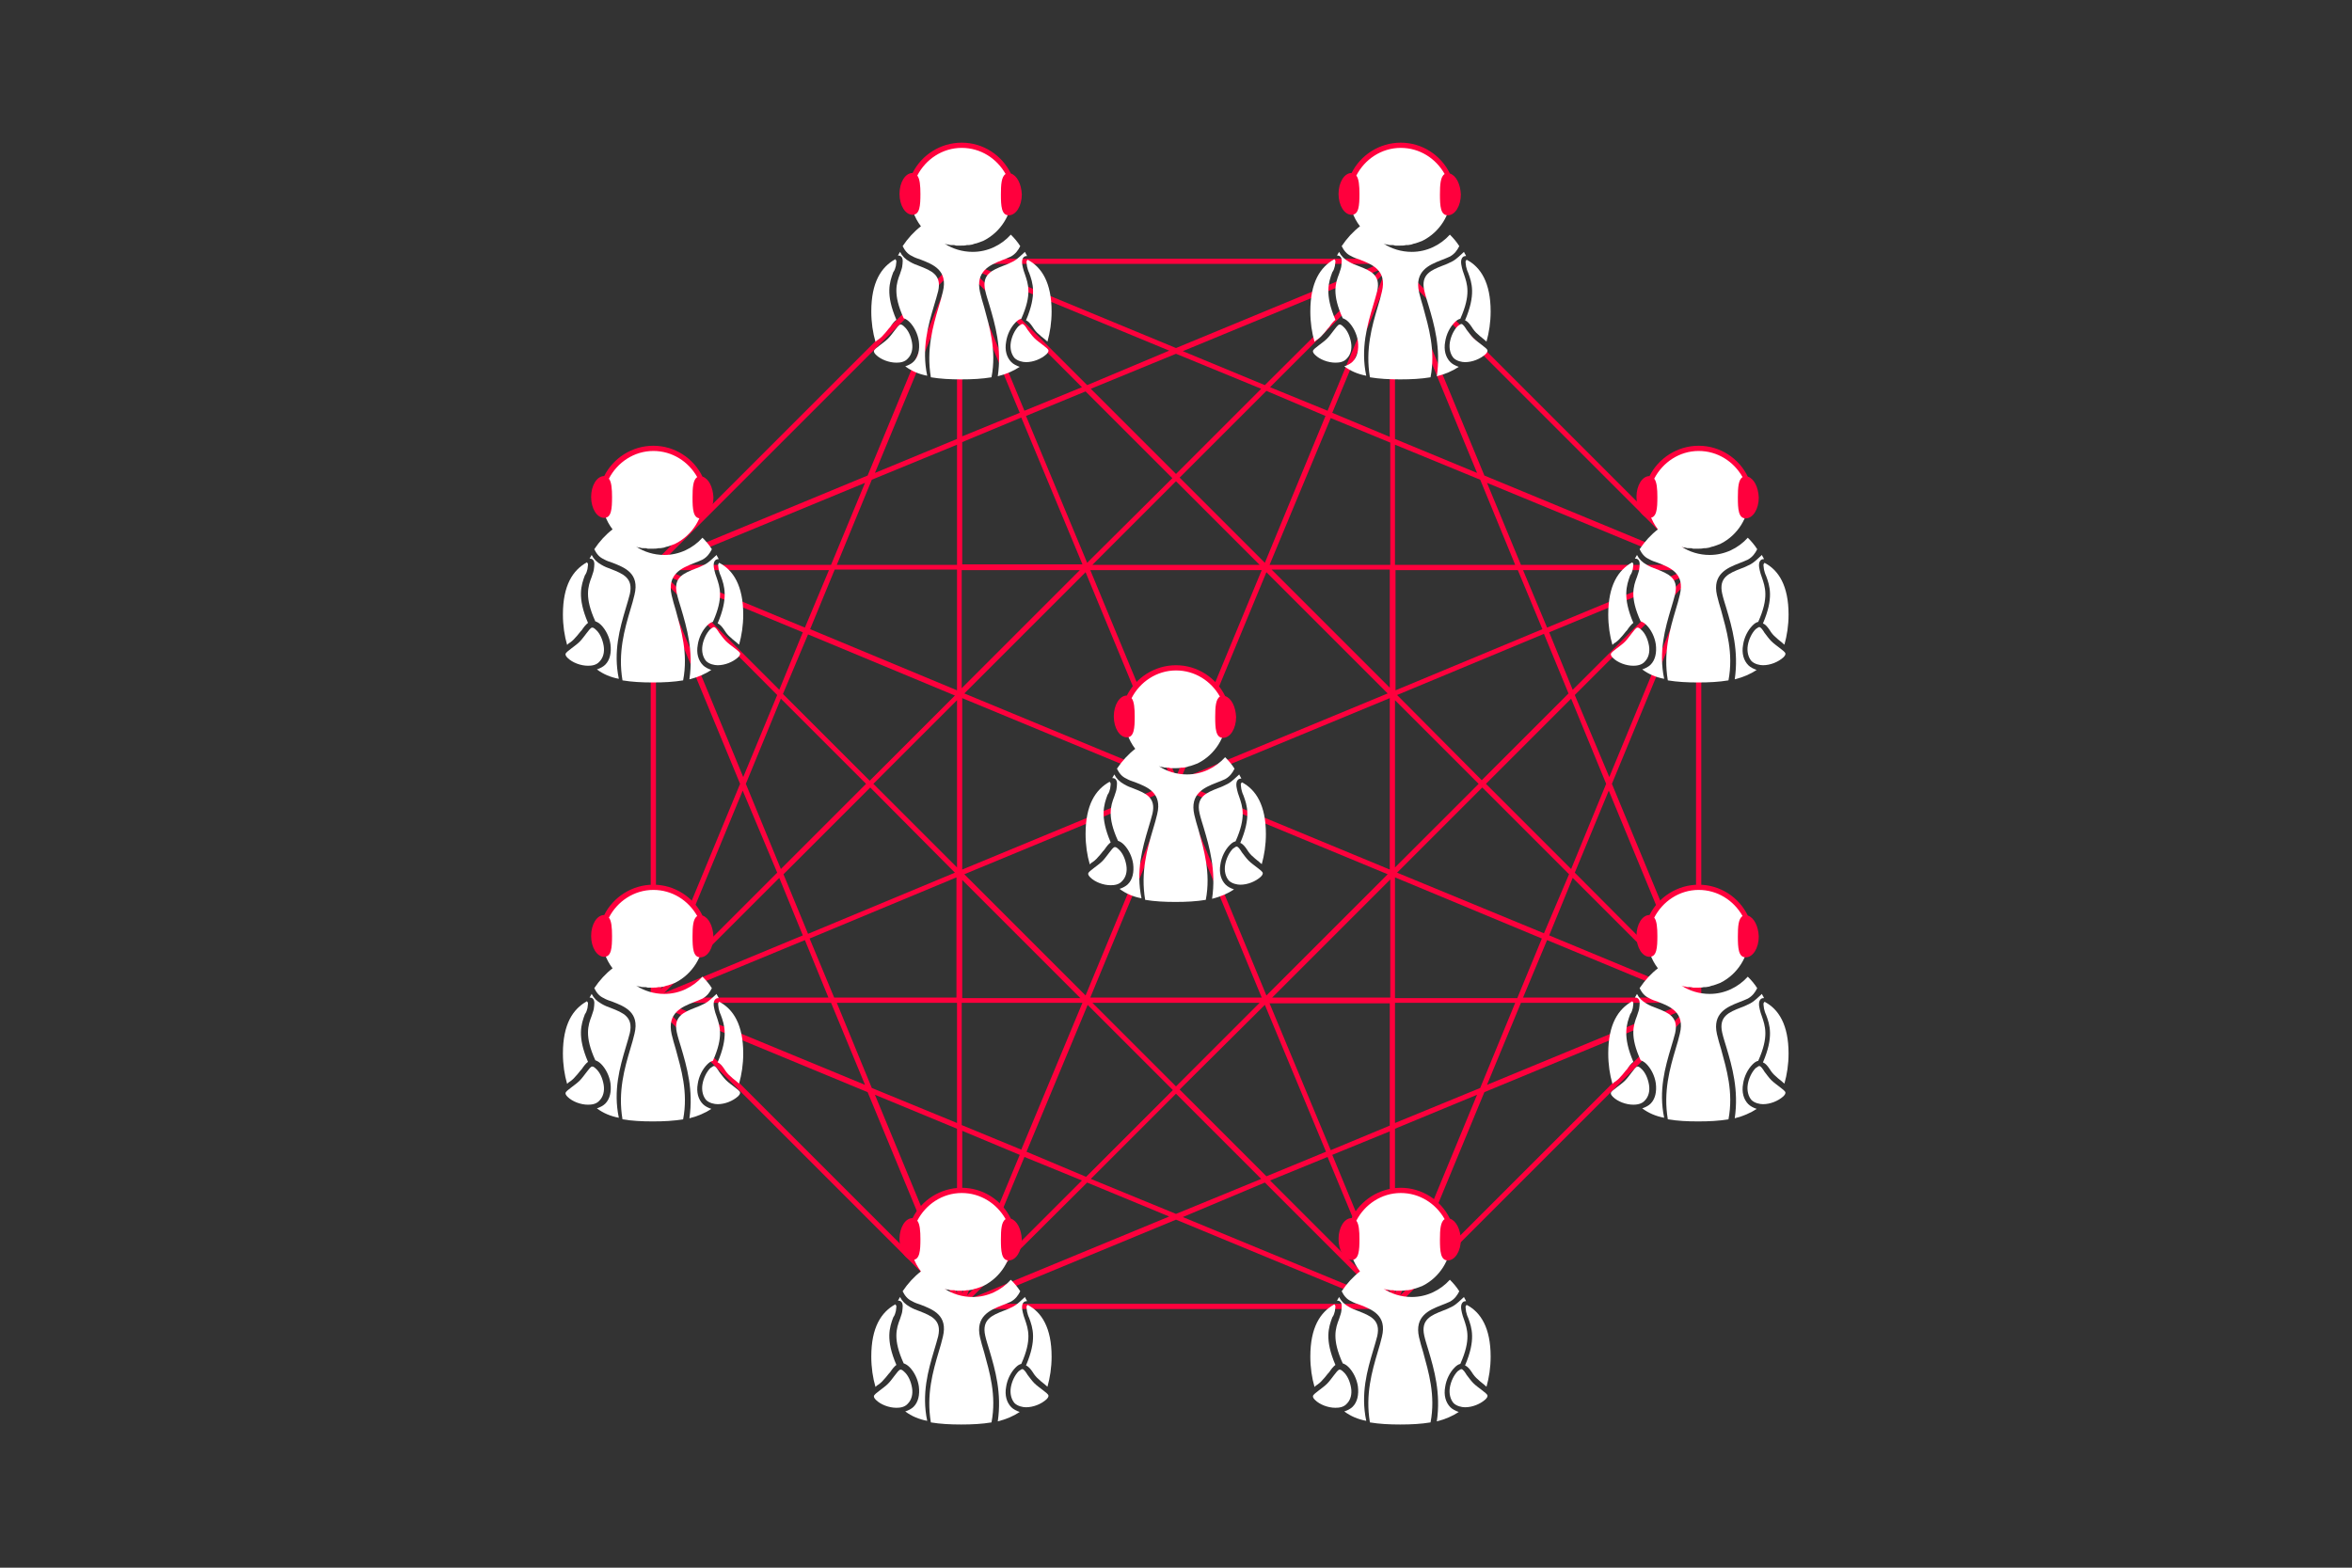 <?xml version="1.0" encoding="utf-8"?>
<!-- Generator: Adobe Illustrator 18.1.0, SVG Export Plug-In . SVG Version: 6.00 Build 0)  -->
<!DOCTYPE svg PUBLIC "-//W3C//DTD SVG 1.1//EN" "http://www.w3.org/Graphics/SVG/1.1/DTD/svg11.dtd">
<svg version="1.1" id="Layer_1" xmlns="http://www.w3.org/2000/svg" xmlns:xlink="http://www.w3.org/1999/xlink" x="0px" y="0px"
	 viewBox="0 0 450 300" enable-background="new 0 0 450 300" xml:space="preserve">
<rect x="0" y="0" width="450" height="300" fill="#333333" stroke="none"/>
<g>
	<path fill="#FF003D" d="M325.5,108.6H325l0.4-0.4l-58.6-58.6l-0.4,0.4v-0.5h-82.8V50l-0.4-0.4l-58.6,58.6l0.4,0.4h-0.5v82.8h0.5
		l-0.4,0.4l58.6,58.6l0.4-0.4v0.5h82.8V250l0.4,0.4l58.6-58.6l-0.4-0.4h0.5V108.6z M295.1,120.4l-28.1,11.7v-23h23.4L295.1,120.4z
		 M291.4,109.1h31.1l-26.5,11L291.4,109.1z M225,148.7l-16.4-39.6h32.8L225,148.7z M242.3,109.5l23.2,23.2l-39.6,16.4L242.3,109.5z
		 M224.1,149.1l-39.6-16.4l23.2-23.2L224.1,149.1z M223.7,150l-39.6,16.4v-32.8L223.7,150z M224.1,150.9l-16.4,39.6l-23.2-23.2
		L224.1,150.9z M225,151.3l16.4,39.6h-32.8L225,151.3z M225.9,150.9l39.6,16.4l-23.2,23.2L225.9,150.9z M226.3,150l39.6-16.4v32.8
		L226.3,150z M265.9,131.6l-22.6-22.6h22.6V131.6z M242.9,108.1l11.7-28.1l11.4,4.7v23.4H242.9z M254.9,79l11-26.5v31.1L254.9,79z
		 M254,78.6l-11-4.5l22-22L254,78.6z M253.6,79.6L242,107.7l-16.3-16.3l16.6-16.6L253.6,79.6z M241,108.1H209l16-16L241,108.1z
		 M208,107.7l-11.7-28.1l11.4-4.7l16.6,16.6L208,107.7z M196,78.6l-11-26.5l22,22L196,78.6z M195.1,79l-11,4.5V52.5L195.1,79z
		 M195.4,79.9l11.7,28.1h-23V84.6L195.4,79.9z M206.6,109.1l-22.6,22.6v-22.6H206.6z M183.1,132.1l-28.1-11.7l4.7-11.4h23.4V132.1z
		 M154,120.1l-26.5-11h31.1L154,120.1z M153.6,121l-4.5,11l-22-22L153.6,121z M154.6,121.4l28.1,11.7l-16.3,16.3l-16.6-16.6
		L154.6,121.4z M183.1,134V166l-16-16L183.1,134z M182.7,167l-28.1,11.7l-4.7-11.4l16.6-16.6L182.7,167z M153.6,179l-26.5,11l22-22
		L153.6,179z M154,179.9l4.5,11h-31.1L154,179.9z M154.9,179.6l28.1-11.7v23h-23.4L154.9,179.6z M184.1,168.4l22.6,22.6h-22.6V168.4
		z M207.1,191.9l-11.7,28.1l-11.4-4.7v-23.4H207.1z M195.1,221l-11,26.5v-31.1L195.1,221z M196,221.4l11,4.5l-22,22L196,221.4z
		 M196.4,220.4l11.7-28.1l16.3,16.3l-16.6,16.6L196.4,220.4z M209,191.9H241l-16,16L209,191.9z M242,192.3l11.7,28.1l-11.4,4.7
		l-16.6-16.6L242,192.3z M254,221.4l11,26.5l-22-22L254,221.4z M254.9,221l11-4.5v31.1L254.9,221z M254.6,220.1l-11.7-28.1h23v23.4
		L254.6,220.1z M243.4,190.9l22.6-22.6v22.6H243.4z M266.9,167.9l28.1,11.7l-4.7,11.4h-23.4V167.9z M296,179.9l26.5,11h-31.1
		L296,179.9z M296.4,179l4.5-11l22,22L296.4,179z M295.4,178.6L267.3,167l16.3-16.3l16.6,16.6L295.4,178.6z M266.9,166V134l16,16
		L266.9,166z M267.3,133l28.1-11.7l4.7,11.4l-16.6,16.6L267.3,133z M296.4,121l26.5-11l-22,22L296.4,121z M291,108.1l-6.5-15.7
		l38,15.7H291z M289.9,108.1h-23v-23l16.3,6.7L289.9,108.1z M266.9,84V52.5l15.7,38L266.9,84z M242,73.7l-15.7-6.5l38-15.7L242,73.7
		z M241.3,74.4L225,90.7l-16.3-16.3l16.3-6.7L241.3,74.4z M208,73.7l-22.3-22.3l38,15.7L208,73.7z M183.1,84l-15.7,6.5l15.7-38V84z
		 M183.1,85.1v23h-23l6.7-16.3L183.1,85.1z M159,108.1h-31.5l38-15.7L159,108.1z M148.7,133l-6.5,15.7l-15.7-38L148.7,133z
		 M149.4,133.7l16.3,16.3l-16.3,16.3l-6.7-16.3L149.4,133.7z M148.7,167l-22.3,22.3l15.7-38L148.7,167z M159,191.9l6.5,15.7
		l-38-15.7H159z M160.1,191.9h23v23l-16.3-6.7L160.1,191.9z M183.1,216v31.5l-15.7-38L183.1,216z M208,226.3l15.7,6.5l-38,15.7
		L208,226.3z M208.7,225.6l16.3-16.3l16.3,16.3l-16.3,6.7L208.7,225.6z M242,226.3l22.3,22.3l-38-15.7L242,226.3z M266.9,216
		l15.7-6.5l-15.7,38V216z M266.9,214.9v-23h23l-6.7,16.3L266.9,214.9z M291,191.9h31.5l-38,15.7L291,191.9z M301.3,167l6.5-15.7
		l15.7,38L301.3,167z M300.6,166.3L284.3,150l16.3-16.3l6.7,16.3L300.6,166.3z M301.3,133l22.3-22.3l-15.7,38L301.3,133z M284,91
		l-16.1-38.9l55,55L284,91z M225,66.6l-38.9-16.1h77.8L225,66.6z M166,91l-38.9,16.1l55-55L166,91z M141.6,150l-16.1,38.9v-77.8
		L141.6,150z M166,209l16.1,38.9l-55-55L166,209z M225,233.4l38.9,16.1h-77.8L225,233.4z M284,209l38.9-16.1l-55,55L284,209z
		 M308.4,150l16.1-38.9v77.8L308.4,150z"/>
	<g>
		<g>
			<path fill="#FFFFFF" d="M234.9,150c-0.6,0.3-1.2,0.6-1.8,0.8c-2.3,0.9-4.3,1.7-3.6,4.8c0.2,0.9,0.5,1.8,0.8,2.8
				c1.1,3.7,2.4,8.2,1.6,13.6c1.6-0.4,3-1,4.2-1.8c-0.6-0.2-1.2-0.5-1.6-0.9c-0.9-0.9-1.3-2.3-1-3.9c0.2-1.4,0.9-2.8,1.8-3.7
				c0.4-0.4,0.7-0.6,1.1-0.7c2.1-4.7,1.3-6.7,0.7-8.5c-0.2-0.5-0.3-0.9-0.4-1.3c-0.2-0.8-0.3-1.7,0.3-2.1c0.2-0.1,0.3-0.1,0.5-0.1
				c-0.1-0.3-0.3-0.5-0.4-0.8C236.4,148.8,235.8,149.5,234.9,150z"/>
			<path fill="#FFFFFF" d="M236.6,162c-0.1,0-0.3,0.1-0.7,0.4c-0.7,0.7-1.3,1.9-1.5,3.1c-0.2,1.2,0.1,2.3,0.7,3
				c0.6,0.6,1.6,0.8,2.2,0.8c1.4,0,2.9-0.6,3.9-1.5c0.3-0.3,0.4-0.5,0.4-0.7c0-0.3-0.6-0.7-1.1-1.1c-0.5-0.4-1.1-0.8-1.6-1.3
				c-0.5-0.5-0.9-1.1-1.3-1.6C237.3,162.6,236.9,162,236.6,162z"/>
			<path fill="#FFFFFF" d="M238.6,162.6c0.3,0.5,0.7,1,1.2,1.4c0.5,0.5,1,0.8,1.4,1.2c0.1,0.1,0.2,0.1,0.2,0.2
				c0.5-1.8,0.8-3.7,0.8-5.8c0-5.5-1.9-8.5-4.6-9.9l-0.2,0.3c0,0.1,0,0.4,0.1,1c0.1,0.4,0.2,0.8,0.4,1.2c0.7,1.9,1.5,4.2-0.6,9.1
				C237.8,161.5,238.2,162,238.6,162.6z"/>
			<path fill="#FFFFFF" d="M229.3,158.8c-0.3-1-0.6-2-0.8-2.9c-0.9-4,1.9-5.2,4.2-6.1c0.6-0.2,1.2-0.5,1.7-0.7
				c0.9-0.5,1.4-1.2,1.8-2c-0.5-0.8-1.1-1.5-1.8-2.2c-1.8,2-4.4,3.3-7.3,3.3c-2,0-3.9-0.6-5.4-1.6c0.2,0.1,0.5,0.2,0.7,0.2
				c0,0,0.1,0,0.1,0c0.2,0.1,0.4,0.1,0.7,0.1c0.1,0,0.2,0,0.3,0c0.2,0,0.3,0.1,0.5,0.1c0.3,0,0.6,0,0.9,0c0.4,0,0.7,0,1.1-0.1
				c0.1,0,0.2,0,0.3,0c0.3,0,0.5-0.1,0.7-0.1c0.1,0,0.2-0.1,0.3-0.1c0.2-0.1,0.5-0.1,0.7-0.2c0.1,0,0.2-0.1,0.3-0.1
				c0.3-0.1,0.5-0.2,0.8-0.3c0.1,0,0.1-0.1,0.2-0.1c3.1-1.6,5.3-4.9,5.3-8.6c0-5.3-4.3-9.7-9.7-9.7s-9.7,4.3-9.7,9.7
				c0,2.2,0.7,4.2,2,5.9c-1.3,1-2.5,2.3-3.5,3.8c0.4,0.8,0.9,1.5,1.8,1.9c0.5,0.3,1.1,0.5,1.7,0.7c2.3,0.9,5.2,2,4.2,6.1
				c-0.2,0.9-0.5,1.9-0.8,2.9c-1.1,3.7-2.4,8.2-1.5,13.5c1.8,0.3,3.7,0.4,5.8,0.4s4-0.1,5.8-0.4C231.7,167,230.3,162.5,229.3,158.8z
				"/>
			<path fill="#FFFFFF" d="M219.7,158.5c0.3-1,0.6-2,0.8-2.8c0.7-3.1-1.3-3.9-3.6-4.8c-0.6-0.2-1.3-0.5-1.8-0.8
				c-0.9-0.5-1.5-1.1-1.9-1.9c-0.1,0.2-0.3,0.5-0.4,0.7c0.2,0,0.3,0,0.5,0.1c0.6,0.4,0.4,1.3,0.3,2.1c-0.1,0.5-0.3,0.9-0.4,1.3
				c-0.7,1.8-1.4,3.9,0.7,8.5c0.3,0.1,0.7,0.3,1.1,0.7c0.9,0.9,1.6,2.3,1.8,3.7c0.2,1.6-0.1,3-1,3.9c-0.4,0.4-1,0.7-1.6,0.9
				c1.2,0.9,2.6,1.5,4.2,1.8C217.3,166.7,218.6,162.2,219.7,158.5z"/>
			<path fill="#FFFFFF" d="M215.5,165.6c-0.2-1.2-0.7-2.4-1.5-3.1c-0.4-0.4-0.6-0.4-0.7-0.4c-0.3,0-0.7,0.6-1.1,1.1
				c-0.4,0.5-0.8,1.1-1.3,1.6c-0.5,0.5-1.1,0.9-1.6,1.3c-0.5,0.4-1.1,0.8-1.1,1.1c0,0.2,0.1,0.4,0.4,0.7c0.9,0.9,2.5,1.5,3.9,1.5
				c0.7,0,1.6-0.1,2.2-0.8C215.4,167.9,215.7,166.8,215.5,165.6z"/>
			<path fill="#FFFFFF" d="M212.4,150.9c0.1-0.6,0.1-0.9,0.1-1l-0.2-0.3c-2.7,1.5-4.6,4.4-4.6,10c0,2.1,0.3,4.1,0.8,5.8
				c0.1-0.1,0.2-0.1,0.2-0.2c0.5-0.3,1-0.7,1.4-1.2c0.5-0.5,0.8-1,1.2-1.4c0.4-0.6,0.8-1.1,1.2-1.4c-2.1-4.9-1.3-7.2-0.6-9.1
				C212.2,151.7,212.3,151.3,212.4,150.9z"/>
		</g>
		<path fill="#FF003D" d="M234.4,133.2c-1.7-3.5-5.3-5.9-9.4-5.9c-4.1,0-7.7,2.4-9.4,5.8c0,0,0,0,0,0c-1.4,0-2.5,1.8-2.5,4
			c0,2.2,1.1,4,2.5,4s1.5-1.8,1.5-4c0-1.5-0.1-2.9-0.6-3.5c1.6-3.1,4.8-5.3,8.5-5.3c3.6,0,6.7,2,8.4,5c-0.8,0.5-0.9,2-0.9,3.9
			c0,2.2,0.1,4,1.5,4s2.5-1.8,2.5-4C236.4,135.2,235.6,133.6,234.4,133.2z"/>
	</g>
	<g>
		<g>
			<path fill="#FFFFFF" d="M277.9,50c-0.6,0.3-1.2,0.6-1.8,0.8c-2.3,0.9-4.3,1.7-3.6,4.8c0.2,0.9,0.5,1.8,0.8,2.8
				c1.1,3.7,2.4,8.2,1.6,13.6c1.6-0.4,3-1,4.2-1.8c-0.6-0.2-1.2-0.5-1.6-0.9c-0.9-0.9-1.3-2.3-1-3.9c0.2-1.4,0.9-2.8,1.8-3.7
				c0.4-0.4,0.7-0.6,1.1-0.7c2.1-4.7,1.3-6.7,0.7-8.5c-0.2-0.5-0.3-0.9-0.4-1.3c-0.2-0.8-0.3-1.7,0.3-2.1c0.2-0.1,0.3-0.1,0.5-0.1
				c-0.1-0.3-0.3-0.5-0.4-0.8C279.4,48.8,278.8,49.5,277.9,50z"/>
			<path fill="#FFFFFF" d="M279.6,62c-0.1,0-0.3,0.1-0.7,0.4c-0.7,0.7-1.3,1.9-1.5,3.1c-0.2,1.2,0.1,2.3,0.7,3
				c0.6,0.6,1.6,0.8,2.2,0.8c1.4,0,2.9-0.6,3.9-1.5c0.3-0.3,0.4-0.5,0.4-0.7c0-0.3-0.6-0.7-1.1-1.1c-0.5-0.4-1.1-0.8-1.6-1.3
				s-0.9-1.1-1.3-1.6C280.3,62.6,279.9,62,279.6,62z"/>
			<path fill="#FFFFFF" d="M281.6,62.6c0.3,0.5,0.7,1,1.2,1.4c0.5,0.5,1,0.8,1.4,1.2c0.1,0.1,0.2,0.1,0.2,0.2
				c0.5-1.8,0.8-3.7,0.8-5.8c0-5.5-1.9-8.5-4.6-9.9l-0.2,0.3c0,0.1,0,0.4,0.1,1c0.1,0.4,0.2,0.8,0.4,1.2c0.7,1.9,1.5,4.2-0.6,9.1
				C280.8,61.5,281.2,62,281.6,62.6z"/>
			<path fill="#FFFFFF" d="M272.3,58.8c-0.3-1-0.6-2-0.8-2.9c-0.9-4,1.9-5.2,4.2-6.1c0.6-0.2,1.2-0.5,1.7-0.7c0.9-0.5,1.4-1.2,1.8-2
				c-0.5-0.8-1.1-1.5-1.8-2.2c-1.8,2-4.4,3.3-7.3,3.3c-2,0-3.9-0.6-5.4-1.6c0.2,0.1,0.5,0.2,0.7,0.2c0,0,0.1,0,0.1,0
				c0.2,0.1,0.4,0.1,0.7,0.1c0.1,0,0.2,0,0.3,0c0.2,0,0.3,0.1,0.5,0.1c0.3,0,0.6,0,0.9,0c0.4,0,0.7,0,1.1-0.1c0.1,0,0.2,0,0.3,0
				c0.3,0,0.5-0.1,0.7-0.1c0.1,0,0.2-0.1,0.3-0.1c0.2-0.1,0.5-0.1,0.7-0.2c0.1,0,0.2-0.1,0.3-0.1c0.3-0.1,0.5-0.2,0.8-0.3
				c0.1,0,0.1-0.1,0.2-0.1c3.1-1.6,5.3-4.9,5.3-8.6c0-5.3-4.3-9.7-9.7-9.7c-5.3,0-9.7,4.3-9.7,9.7c0,2.2,0.7,4.2,2,5.9
				c-1.3,1-2.5,2.3-3.5,3.8c0.4,0.8,0.9,1.5,1.8,1.9c0.5,0.3,1.1,0.5,1.7,0.7c2.3,0.9,5.2,2,4.2,6.1c-0.2,0.9-0.5,1.9-0.8,2.9
				c-1.1,3.7-2.4,8.2-1.5,13.5c1.8,0.3,3.7,0.4,5.8,0.4c2.1,0,4-0.1,5.8-0.4C274.7,67,273.3,62.5,272.3,58.8z"/>
			<path fill="#FFFFFF" d="M262.7,58.5c0.3-1,0.6-2,0.8-2.8c0.7-3.1-1.3-3.9-3.6-4.8c-0.6-0.2-1.3-0.5-1.8-0.8
				c-0.9-0.5-1.5-1.1-1.9-1.9c-0.1,0.2-0.3,0.5-0.4,0.7c0.2,0,0.3,0,0.5,0.1c0.6,0.4,0.4,1.3,0.3,2.1c-0.1,0.5-0.3,0.9-0.4,1.3
				c-0.7,1.8-1.4,3.9,0.7,8.5c0.3,0.1,0.7,0.3,1.1,0.7c0.9,0.9,1.6,2.3,1.8,3.7c0.2,1.6-0.1,3-1,3.9c-0.4,0.4-1,0.7-1.6,0.9
				c1.2,0.9,2.6,1.5,4.2,1.8C260.3,66.7,261.6,62.2,262.7,58.5z"/>
			<path fill="#FFFFFF" d="M258.5,65.6c-0.2-1.2-0.7-2.4-1.5-3.1c-0.4-0.4-0.6-0.4-0.7-0.4c-0.3,0-0.7,0.6-1.1,1.1
				c-0.4,0.5-0.8,1.1-1.3,1.6c-0.5,0.5-1.1,0.9-1.6,1.3c-0.5,0.4-1.1,0.8-1.1,1.1c0,0.2,0.1,0.4,0.4,0.7c0.9,0.9,2.5,1.5,3.9,1.5
				c0.7,0,1.6-0.1,2.2-0.8C258.4,67.9,258.7,66.8,258.5,65.6z"/>
			<path fill="#FFFFFF" d="M255.4,50.9c0.1-0.6,0.1-0.9,0.1-1l-0.2-0.3c-2.7,1.5-4.6,4.4-4.6,10c0,2.1,0.3,4.1,0.8,5.8
				c0.1-0.1,0.2-0.1,0.2-0.2c0.5-0.3,1-0.7,1.4-1.2c0.5-0.5,0.8-1,1.2-1.4c0.4-0.6,0.8-1.1,1.2-1.4c-2.1-4.9-1.3-7.2-0.6-9.1
				C255.2,51.7,255.3,51.3,255.4,50.9z"/>
		</g>
		<path fill="#FF003D" d="M277.4,33.2c-1.7-3.5-5.3-5.9-9.4-5.9c-4.1,0-7.7,2.4-9.4,5.8c0,0,0,0,0,0c-1.4,0-2.5,1.8-2.5,4
			c0,2.2,1.1,4,2.5,4s1.5-1.8,1.5-4c0-1.5-0.1-2.9-0.6-3.5c1.6-3.1,4.8-5.3,8.5-5.3c3.6,0,6.7,2,8.4,5c-0.8,0.5-0.9,2-0.9,3.9
			c0,2.2,0.1,4,1.5,4s2.5-1.8,2.5-4C279.4,35.2,278.6,33.6,277.4,33.2z"/>
	</g>
	<g>
		<g>
			<path fill="#FFFFFF" d="M193.9,50c-0.6,0.3-1.2,0.6-1.8,0.8c-2.3,0.9-4.3,1.7-3.6,4.8c0.2,0.9,0.5,1.8,0.8,2.8
				c1.1,3.7,2.4,8.2,1.6,13.6c1.6-0.4,3-1,4.2-1.8c-0.6-0.2-1.2-0.5-1.6-0.9c-0.9-0.9-1.3-2.3-1-3.9c0.2-1.4,0.9-2.8,1.8-3.7
				c0.4-0.4,0.7-0.6,1.1-0.7c2.1-4.7,1.3-6.7,0.7-8.5c-0.2-0.5-0.3-0.9-0.4-1.3c-0.2-0.8-0.3-1.7,0.3-2.1c0.2-0.1,0.3-0.1,0.5-0.1
				c-0.1-0.3-0.3-0.5-0.4-0.8C195.4,48.8,194.8,49.5,193.9,50z"/>
			<path fill="#FFFFFF" d="M195.6,62c-0.1,0-0.3,0.1-0.7,0.4c-0.7,0.7-1.3,1.9-1.5,3.1c-0.2,1.2,0.1,2.3,0.7,3
				c0.6,0.6,1.6,0.8,2.2,0.8c1.4,0,2.9-0.6,3.9-1.5c0.3-0.3,0.4-0.5,0.4-0.7c0-0.3-0.6-0.7-1.1-1.1c-0.5-0.4-1.1-0.8-1.6-1.3
				c-0.5-0.5-0.9-1.1-1.3-1.6C196.3,62.6,195.9,62,195.6,62z"/>
			<path fill="#FFFFFF" d="M197.6,62.6c0.3,0.5,0.7,1,1.2,1.4c0.5,0.5,1,0.8,1.4,1.2c0.1,0.1,0.2,0.1,0.2,0.2
				c0.5-1.8,0.8-3.7,0.8-5.8c0-5.5-1.9-8.5-4.6-9.9l-0.2,0.3c0,0.1,0,0.4,0.1,1c0.1,0.4,0.2,0.8,0.4,1.2c0.7,1.9,1.5,4.2-0.6,9.1
				C196.8,61.5,197.2,62,197.6,62.6z"/>
			<path fill="#FFFFFF" d="M188.3,58.8c-0.3-1-0.6-2-0.8-2.9c-0.9-4,1.9-5.2,4.2-6.1c0.6-0.2,1.2-0.5,1.7-0.7c0.9-0.5,1.4-1.2,1.8-2
				c-0.5-0.8-1.1-1.5-1.8-2.2c-1.8,2-4.4,3.3-7.3,3.3c-2,0-3.9-0.6-5.4-1.6c0.2,0.1,0.5,0.2,0.7,0.2c0,0,0.1,0,0.1,0
				c0.2,0.1,0.4,0.1,0.7,0.1c0.1,0,0.2,0,0.3,0c0.2,0,0.3,0.1,0.5,0.1c0.3,0,0.6,0,0.9,0c0.4,0,0.7,0,1.1-0.1c0.1,0,0.2,0,0.3,0
				c0.3,0,0.5-0.1,0.7-0.1c0.1,0,0.2-0.1,0.3-0.1c0.2-0.1,0.5-0.1,0.7-0.2c0.1,0,0.2-0.1,0.3-0.1c0.3-0.1,0.5-0.2,0.8-0.3
				c0.1,0,0.1-0.1,0.2-0.1c3.1-1.6,5.3-4.9,5.3-8.6c0-5.3-4.3-9.7-9.7-9.7s-9.7,4.3-9.7,9.7c0,2.2,0.7,4.2,2,5.9
				c-1.3,1-2.5,2.3-3.5,3.8c0.4,0.8,0.9,1.5,1.8,1.9c0.5,0.3,1.1,0.5,1.7,0.7c2.3,0.9,5.2,2,4.2,6.1c-0.2,0.9-0.5,1.9-0.8,2.9
				c-1.1,3.7-2.4,8.2-1.5,13.5c1.8,0.3,3.7,0.4,5.8,0.4s4-0.1,5.8-0.4C190.7,67,189.3,62.5,188.3,58.8z"/>
			<path fill="#FFFFFF" d="M178.7,58.5c0.3-1,0.6-2,0.8-2.8c0.7-3.1-1.3-3.9-3.6-4.8c-0.6-0.2-1.3-0.5-1.8-0.8
				c-0.9-0.5-1.5-1.1-1.9-1.9c-0.1,0.2-0.3,0.5-0.4,0.7c0.2,0,0.3,0,0.5,0.1c0.6,0.4,0.4,1.3,0.3,2.1c-0.1,0.5-0.3,0.9-0.4,1.3
				c-0.7,1.8-1.4,3.9,0.7,8.5c0.3,0.1,0.7,0.3,1.1,0.7c0.9,0.9,1.6,2.3,1.8,3.7c0.2,1.6-0.1,3-1,3.9c-0.4,0.4-1,0.7-1.6,0.9
				c1.2,0.9,2.6,1.5,4.2,1.8C176.3,66.7,177.6,62.2,178.7,58.5z"/>
			<path fill="#FFFFFF" d="M174.5,65.6c-0.2-1.2-0.7-2.4-1.5-3.1c-0.4-0.4-0.6-0.4-0.7-0.4c-0.3,0-0.7,0.6-1.1,1.1
				c-0.4,0.5-0.8,1.1-1.3,1.6c-0.5,0.5-1.1,0.9-1.6,1.3c-0.5,0.4-1.1,0.8-1.1,1.1c0,0.2,0.1,0.4,0.4,0.7c0.9,0.9,2.5,1.5,3.9,1.5
				c0.7,0,1.6-0.1,2.2-0.8C174.4,67.9,174.7,66.8,174.5,65.6z"/>
			<path fill="#FFFFFF" d="M171.4,50.9c0.1-0.6,0.1-0.9,0.1-1l-0.2-0.3c-2.7,1.5-4.6,4.4-4.6,10c0,2.1,0.3,4.1,0.8,5.8
				c0.1-0.1,0.2-0.1,0.2-0.2c0.5-0.3,1-0.7,1.4-1.2c0.5-0.5,0.8-1,1.2-1.4c0.4-0.6,0.8-1.1,1.2-1.4c-2.1-4.9-1.3-7.2-0.6-9.1
				C171.2,51.7,171.3,51.3,171.4,50.9z"/>
		</g>
		<path fill="#FF003D" d="M193.4,33.2c-1.7-3.5-5.3-5.9-9.4-5.9c-4.1,0-7.7,2.4-9.4,5.8c0,0,0,0,0,0c-1.4,0-2.5,1.8-2.5,4
			c0,2.2,1.1,4,2.5,4s1.5-1.8,1.5-4c0-1.5-0.1-2.9-0.6-3.5c1.6-3.1,4.8-5.3,8.5-5.3c3.6,0,6.7,2,8.4,5c-0.8,0.5-0.9,2-0.9,3.9
			c0,2.2,0.1,4,1.5,4s2.5-1.8,2.5-4C195.4,35.2,194.6,33.6,193.4,33.2z"/>
	</g>
	<g>
		<g>
			<path fill="#FFFFFF" d="M277.9,250c-0.6,0.3-1.2,0.6-1.8,0.8c-2.3,0.9-4.3,1.7-3.6,4.8c0.2,0.9,0.5,1.8,0.8,2.8
				c1.1,3.7,2.4,8.2,1.6,13.6c1.6-0.4,3-1,4.2-1.8c-0.6-0.2-1.2-0.5-1.6-0.9c-0.9-0.9-1.3-2.3-1-3.9c0.2-1.4,0.9-2.8,1.8-3.7
				c0.4-0.4,0.7-0.6,1.1-0.7c2.1-4.7,1.3-6.7,0.7-8.5c-0.2-0.5-0.3-0.9-0.4-1.3c-0.2-0.8-0.3-1.7,0.3-2.1c0.2-0.1,0.3-0.1,0.5-0.1
				c-0.1-0.3-0.3-0.5-0.4-0.8C279.4,248.8,278.8,249.5,277.9,250z"/>
			<path fill="#FFFFFF" d="M279.6,262c-0.1,0-0.3,0.1-0.7,0.4c-0.7,0.7-1.3,1.9-1.5,3.1c-0.2,1.2,0.1,2.3,0.7,3
				c0.6,0.6,1.6,0.8,2.2,0.8c1.4,0,2.9-0.6,3.9-1.5c0.3-0.3,0.4-0.5,0.4-0.7c0-0.3-0.6-0.7-1.1-1.1c-0.5-0.4-1.1-0.8-1.6-1.3
				s-0.9-1.1-1.3-1.6C280.3,262.6,279.9,262,279.6,262z"/>
			<path fill="#FFFFFF" d="M281.6,262.6c0.3,0.5,0.7,1,1.2,1.4c0.5,0.5,1,0.8,1.4,1.2c0.1,0.1,0.2,0.1,0.2,0.2
				c0.5-1.8,0.8-3.7,0.8-5.8c0-5.5-1.9-8.5-4.6-9.9l-0.2,0.3c0,0.1,0,0.4,0.1,1c0.1,0.4,0.2,0.8,0.4,1.2c0.7,1.9,1.5,4.2-0.6,9.1
				C280.8,261.5,281.2,262,281.6,262.6z"/>
			<path fill="#FFFFFF" d="M272.3,258.8c-0.3-1-0.6-2-0.8-2.9c-0.9-4,1.9-5.2,4.2-6.1c0.6-0.2,1.2-0.5,1.7-0.7
				c0.9-0.5,1.4-1.2,1.8-2c-0.5-0.8-1.1-1.5-1.8-2.2c-1.8,2-4.4,3.3-7.3,3.3c-2,0-3.9-0.6-5.4-1.6c0.2,0.1,0.5,0.2,0.7,0.2
				c0,0,0.1,0,0.1,0c0.2,0.1,0.4,0.1,0.7,0.1c0.1,0,0.2,0,0.3,0c0.2,0,0.3,0.1,0.5,0.1c0.3,0,0.6,0,0.9,0c0.4,0,0.7,0,1.1-0.1
				c0.1,0,0.2,0,0.3,0c0.3,0,0.5-0.1,0.7-0.1c0.1,0,0.2-0.1,0.3-0.1c0.2-0.1,0.5-0.1,0.7-0.2c0.1,0,0.2-0.1,0.3-0.1
				c0.3-0.1,0.5-0.2,0.8-0.3c0.1,0,0.1-0.1,0.2-0.1c3.1-1.6,5.3-4.9,5.3-8.6c0-5.3-4.3-9.7-9.7-9.7c-5.3,0-9.7,4.3-9.7,9.7
				c0,2.2,0.7,4.2,2,5.9c-1.3,1-2.5,2.3-3.5,3.8c0.4,0.8,0.9,1.5,1.8,1.9c0.5,0.3,1.1,0.5,1.7,0.7c2.3,0.9,5.2,2,4.2,6.1
				c-0.2,0.9-0.5,1.9-0.8,2.9c-1.1,3.7-2.4,8.2-1.5,13.5c1.8,0.3,3.7,0.4,5.8,0.4c2.1,0,4-0.1,5.8-0.4
				C274.7,267,273.3,262.5,272.3,258.8z"/>
			<path fill="#FFFFFF" d="M262.7,258.5c0.3-1,0.6-2,0.8-2.8c0.7-3.1-1.3-3.9-3.6-4.8c-0.6-0.2-1.3-0.5-1.8-0.8
				c-0.9-0.5-1.5-1.1-1.9-1.9c-0.1,0.2-0.3,0.5-0.4,0.7c0.2,0,0.3,0,0.5,0.1c0.6,0.4,0.4,1.3,0.3,2.1c-0.1,0.5-0.3,0.9-0.4,1.3
				c-0.7,1.8-1.4,3.9,0.7,8.5c0.3,0.1,0.7,0.3,1.1,0.7c0.9,0.9,1.6,2.3,1.8,3.7c0.2,1.6-0.1,3-1,3.9c-0.4,0.4-1,0.7-1.6,0.9
				c1.2,0.9,2.6,1.5,4.2,1.8C260.3,266.7,261.6,262.2,262.7,258.5z"/>
			<path fill="#FFFFFF" d="M258.5,265.6c-0.2-1.2-0.7-2.4-1.5-3.1c-0.4-0.4-0.6-0.4-0.7-0.4c-0.3,0-0.7,0.6-1.1,1.1
				c-0.4,0.5-0.8,1.1-1.3,1.6c-0.5,0.5-1.1,0.9-1.6,1.3c-0.5,0.4-1.1,0.8-1.1,1.1c0,0.2,0.1,0.4,0.4,0.7c0.9,0.9,2.5,1.5,3.9,1.5
				c0.7,0,1.6-0.1,2.2-0.8C258.4,267.9,258.7,266.8,258.5,265.6z"/>
			<path fill="#FFFFFF" d="M255.4,250.9c0.1-0.6,0.1-0.9,0.1-1l-0.2-0.3c-2.7,1.5-4.6,4.4-4.6,10c0,2.1,0.3,4.1,0.8,5.8
				c0.1-0.1,0.2-0.1,0.2-0.2c0.5-0.3,1-0.7,1.4-1.2c0.5-0.5,0.8-1,1.2-1.4c0.4-0.6,0.8-1.1,1.2-1.4c-2.1-4.9-1.3-7.2-0.6-9.1
				C255.2,251.7,255.3,251.3,255.4,250.9z"/>
		</g>
		<path fill="#FF003D" d="M277.4,233.2c-1.7-3.5-5.3-5.9-9.4-5.9c-4.1,0-7.7,2.4-9.4,5.8c0,0,0,0,0,0c-1.4,0-2.5,1.8-2.5,4
			c0,2.2,1.1,4,2.5,4s1.5-1.8,1.5-4c0-1.5-0.1-2.9-0.6-3.5c1.6-3.1,4.8-5.3,8.5-5.3c3.6,0,6.7,2,8.4,5c-0.8,0.5-0.9,2-0.9,3.9
			c0,2.2,0.1,4,1.5,4s2.5-1.8,2.5-4C279.4,235.2,278.6,233.6,277.4,233.2z"/>
	</g>
	<g>
		<g>
			<path fill="#FFFFFF" d="M193.9,250c-0.6,0.3-1.2,0.6-1.8,0.8c-2.3,0.9-4.3,1.7-3.6,4.8c0.2,0.9,0.5,1.8,0.8,2.8
				c1.1,3.7,2.4,8.2,1.6,13.6c1.6-0.4,3-1,4.2-1.8c-0.6-0.2-1.2-0.5-1.6-0.9c-0.9-0.9-1.3-2.3-1-3.9c0.2-1.4,0.9-2.8,1.8-3.7
				c0.4-0.4,0.7-0.6,1.1-0.7c2.1-4.7,1.3-6.7,0.7-8.5c-0.2-0.5-0.3-0.9-0.4-1.3c-0.2-0.8-0.3-1.7,0.3-2.1c0.2-0.1,0.3-0.1,0.5-0.1
				c-0.1-0.3-0.3-0.5-0.4-0.8C195.4,248.8,194.8,249.5,193.9,250z"/>
			<path fill="#FFFFFF" d="M195.6,262c-0.1,0-0.3,0.1-0.7,0.4c-0.7,0.7-1.3,1.9-1.5,3.1c-0.2,1.2,0.1,2.3,0.7,3
				c0.6,0.6,1.6,0.8,2.2,0.8c1.4,0,2.9-0.6,3.9-1.5c0.3-0.3,0.4-0.5,0.4-0.7c0-0.3-0.6-0.7-1.1-1.1c-0.5-0.4-1.1-0.8-1.6-1.3
				c-0.5-0.5-0.9-1.1-1.3-1.6C196.3,262.6,195.9,262,195.6,262z"/>
			<path fill="#FFFFFF" d="M197.6,262.6c0.3,0.5,0.7,1,1.2,1.4c0.5,0.5,1,0.8,1.4,1.2c0.1,0.1,0.2,0.1,0.2,0.2
				c0.5-1.8,0.8-3.7,0.8-5.8c0-5.5-1.9-8.5-4.6-9.9l-0.2,0.3c0,0.1,0,0.4,0.1,1c0.1,0.4,0.2,0.8,0.4,1.2c0.7,1.9,1.5,4.2-0.6,9.1
				C196.8,261.5,197.2,262,197.6,262.6z"/>
			<path fill="#FFFFFF" d="M188.3,258.8c-0.3-1-0.6-2-0.8-2.9c-0.9-4,1.9-5.2,4.2-6.1c0.6-0.2,1.2-0.5,1.7-0.7
				c0.9-0.5,1.4-1.2,1.8-2c-0.5-0.8-1.1-1.5-1.8-2.2c-1.8,2-4.4,3.3-7.3,3.3c-2,0-3.9-0.6-5.4-1.6c0.2,0.1,0.5,0.2,0.7,0.2
				c0,0,0.1,0,0.1,0c0.2,0.1,0.4,0.1,0.7,0.1c0.1,0,0.2,0,0.3,0c0.2,0,0.3,0.1,0.5,0.1c0.3,0,0.6,0,0.9,0c0.4,0,0.7,0,1.1-0.1
				c0.1,0,0.2,0,0.3,0c0.3,0,0.5-0.1,0.7-0.1c0.1,0,0.2-0.1,0.3-0.1c0.2-0.1,0.5-0.1,0.7-0.2c0.1,0,0.2-0.1,0.3-0.1
				c0.3-0.1,0.5-0.2,0.8-0.3c0.1,0,0.1-0.1,0.2-0.1c3.1-1.6,5.3-4.9,5.3-8.6c0-5.3-4.3-9.7-9.7-9.7s-9.7,4.3-9.7,9.7
				c0,2.2,0.7,4.2,2,5.9c-1.3,1-2.5,2.3-3.5,3.8c0.4,0.8,0.9,1.5,1.8,1.9c0.5,0.3,1.1,0.5,1.7,0.7c2.3,0.9,5.2,2,4.2,6.1
				c-0.2,0.9-0.5,1.9-0.8,2.9c-1.1,3.7-2.4,8.2-1.5,13.5c1.8,0.3,3.7,0.4,5.8,0.4s4-0.1,5.8-0.4C190.7,267,189.3,262.5,188.3,258.8z
				"/>
			<path fill="#FFFFFF" d="M178.7,258.5c0.3-1,0.6-2,0.8-2.8c0.7-3.1-1.3-3.9-3.6-4.8c-0.6-0.2-1.3-0.5-1.8-0.8
				c-0.9-0.5-1.5-1.1-1.9-1.9c-0.1,0.2-0.3,0.5-0.4,0.7c0.2,0,0.3,0,0.5,0.1c0.6,0.4,0.4,1.3,0.3,2.1c-0.1,0.5-0.3,0.9-0.4,1.3
				c-0.7,1.8-1.4,3.9,0.7,8.5c0.3,0.1,0.7,0.3,1.1,0.7c0.9,0.9,1.6,2.3,1.8,3.7c0.2,1.6-0.1,3-1,3.9c-0.4,0.4-1,0.7-1.6,0.9
				c1.2,0.9,2.6,1.5,4.2,1.8C176.3,266.7,177.6,262.2,178.7,258.5z"/>
			<path fill="#FFFFFF" d="M174.5,265.6c-0.2-1.2-0.7-2.4-1.5-3.1c-0.4-0.4-0.6-0.4-0.7-0.4c-0.3,0-0.7,0.6-1.1,1.1
				c-0.4,0.5-0.8,1.1-1.3,1.6c-0.5,0.5-1.1,0.9-1.6,1.3c-0.5,0.4-1.1,0.8-1.1,1.1c0,0.2,0.1,0.4,0.4,0.7c0.9,0.9,2.5,1.5,3.9,1.5
				c0.7,0,1.6-0.1,2.2-0.8C174.4,267.9,174.7,266.8,174.5,265.6z"/>
			<path fill="#FFFFFF" d="M171.4,250.9c0.1-0.6,0.1-0.9,0.1-1l-0.2-0.3c-2.7,1.5-4.6,4.4-4.6,10c0,2.1,0.3,4.1,0.8,5.8
				c0.1-0.1,0.2-0.1,0.2-0.2c0.5-0.3,1-0.7,1.4-1.2c0.5-0.5,0.8-1,1.2-1.4c0.4-0.6,0.8-1.1,1.2-1.4c-2.1-4.9-1.3-7.2-0.6-9.1
				C171.2,251.7,171.3,251.3,171.4,250.9z"/>
		</g>
		<path fill="#FF003D" d="M193.4,233.2c-1.7-3.5-5.3-5.9-9.4-5.9c-4.1,0-7.7,2.4-9.4,5.8c0,0,0,0,0,0c-1.4,0-2.5,1.8-2.5,4
			c0,2.2,1.1,4,2.5,4s1.5-1.8,1.5-4c0-1.5-0.1-2.9-0.6-3.5c1.6-3.1,4.8-5.3,8.5-5.3c3.6,0,6.7,2,8.4,5c-0.8,0.5-0.9,2-0.9,3.9
			c0,2.2,0.1,4,1.5,4s2.5-1.8,2.5-4C195.4,235.2,194.6,233.6,193.4,233.2z"/>
	</g>
	<g>
		<g>
			<path fill="#FFFFFF" d="M134.9,192c-0.6,0.3-1.2,0.6-1.8,0.8c-2.3,0.9-4.3,1.7-3.6,4.8c0.2,0.9,0.5,1.8,0.8,2.8
				c1.1,3.7,2.4,8.2,1.6,13.6c1.6-0.4,3-1,4.2-1.8c-0.6-0.2-1.2-0.5-1.6-0.9c-0.9-0.9-1.3-2.3-1-3.9c0.2-1.4,0.9-2.8,1.8-3.7
				c0.4-0.4,0.7-0.6,1.1-0.7c2.1-4.7,1.3-6.7,0.7-8.5c-0.2-0.5-0.3-0.9-0.4-1.3c-0.2-0.8-0.3-1.7,0.3-2.1c0.2-0.1,0.3-0.1,0.5-0.1
				c-0.1-0.3-0.3-0.5-0.4-0.8C136.4,190.8,135.8,191.5,134.9,192z"/>
			<path fill="#FFFFFF" d="M136.6,204c-0.1,0-0.3,0.1-0.7,0.4c-0.7,0.7-1.3,1.9-1.5,3.1c-0.2,1.2,0.1,2.3,0.7,3
				c0.6,0.6,1.6,0.8,2.2,0.8c1.4,0,2.9-0.6,3.9-1.5c0.3-0.3,0.4-0.5,0.4-0.7c0-0.3-0.6-0.7-1.1-1.1c-0.5-0.4-1.1-0.8-1.6-1.3
				c-0.5-0.5-0.9-1.1-1.3-1.6C137.3,204.6,136.9,204,136.6,204z"/>
			<path fill="#FFFFFF" d="M138.6,204.6c0.3,0.5,0.7,1,1.2,1.4c0.5,0.5,1,0.8,1.4,1.2c0.1,0.1,0.2,0.1,0.2,0.2
				c0.5-1.8,0.8-3.7,0.8-5.8c0-5.5-1.9-8.5-4.6-9.9l-0.2,0.3c0,0.1,0,0.4,0.1,1c0.1,0.4,0.2,0.8,0.4,1.2c0.7,1.9,1.5,4.2-0.6,9.1
				C137.8,203.5,138.2,204,138.6,204.6z"/>
			<path fill="#FFFFFF" d="M129.3,200.8c-0.3-1-0.6-2-0.8-2.9c-0.9-4,1.9-5.2,4.2-6.1c0.6-0.2,1.2-0.5,1.7-0.7
				c0.9-0.5,1.4-1.2,1.8-2c-0.5-0.8-1.1-1.5-1.8-2.2c-1.8,2-4.4,3.3-7.3,3.3c-2,0-3.9-0.6-5.4-1.6c0.2,0.1,0.5,0.2,0.7,0.2
				c0,0,0.1,0,0.1,0c0.2,0.1,0.4,0.1,0.7,0.1c0.1,0,0.2,0,0.3,0c0.2,0,0.3,0.1,0.5,0.1c0.3,0,0.6,0,0.9,0c0.4,0,0.7,0,1.1-0.1
				c0.1,0,0.2,0,0.3,0c0.3,0,0.5-0.1,0.7-0.1c0.1,0,0.2-0.1,0.3-0.1c0.2-0.1,0.5-0.1,0.7-0.2c0.1,0,0.2-0.1,0.3-0.1
				c0.3-0.1,0.5-0.2,0.8-0.3c0.1,0,0.1-0.1,0.2-0.1c3.1-1.6,5.3-4.9,5.3-8.6c0-5.3-4.3-9.7-9.7-9.7s-9.7,4.3-9.7,9.7
				c0,2.2,0.7,4.2,2,5.9c-1.3,1-2.5,2.3-3.5,3.8c0.4,0.8,0.9,1.5,1.8,1.9c0.5,0.3,1.1,0.5,1.7,0.7c2.3,0.9,5.2,2,4.2,6.1
				c-0.2,0.9-0.5,1.9-0.8,2.9c-1.1,3.7-2.4,8.2-1.5,13.5c1.8,0.3,3.7,0.4,5.8,0.4s4-0.1,5.8-0.4C131.7,209,130.3,204.5,129.3,200.8z
				"/>
			<path fill="#FFFFFF" d="M119.7,200.5c0.3-1,0.6-2,0.8-2.8c0.7-3.1-1.3-3.9-3.6-4.8c-0.6-0.2-1.3-0.5-1.8-0.8
				c-0.9-0.5-1.5-1.1-1.9-1.9c-0.1,0.2-0.3,0.5-0.4,0.7c0.2,0,0.3,0,0.5,0.1c0.6,0.4,0.4,1.3,0.3,2.1c-0.1,0.5-0.3,0.9-0.4,1.3
				c-0.7,1.8-1.4,3.9,0.7,8.5c0.3,0.1,0.7,0.3,1.1,0.7c0.9,0.9,1.6,2.3,1.8,3.7c0.2,1.6-0.1,3-1,3.9c-0.4,0.4-1,0.7-1.6,0.9
				c1.2,0.9,2.6,1.5,4.2,1.8C117.3,208.7,118.6,204.2,119.7,200.5z"/>
			<path fill="#FFFFFF" d="M115.5,207.6c-0.2-1.2-0.7-2.4-1.5-3.1c-0.4-0.4-0.6-0.4-0.7-0.4c-0.3,0-0.7,0.6-1.1,1.1
				c-0.4,0.5-0.8,1.1-1.3,1.6c-0.5,0.5-1.1,0.9-1.6,1.3c-0.5,0.4-1.1,0.8-1.1,1.1c0,0.2,0.1,0.4,0.4,0.7c0.9,0.9,2.5,1.5,3.9,1.5
				c0.7,0,1.6-0.1,2.2-0.8C115.4,209.9,115.7,208.8,115.5,207.6z"/>
			<path fill="#FFFFFF" d="M112.4,192.9c0.1-0.6,0.1-0.9,0.1-1l-0.2-0.3c-2.7,1.5-4.6,4.4-4.6,10c0,2.1,0.3,4.1,0.8,5.8
				c0.1-0.1,0.2-0.1,0.2-0.2c0.5-0.3,1-0.7,1.4-1.2c0.5-0.5,0.8-1,1.2-1.4c0.4-0.6,0.8-1.1,1.2-1.4c-2.1-4.9-1.3-7.2-0.6-9.1
				C112.2,193.7,112.3,193.3,112.4,192.9z"/>
		</g>
		<path fill="#FF003D" d="M134.4,175.2c-1.7-3.5-5.3-5.9-9.4-5.9c-4.1,0-7.7,2.4-9.4,5.8c0,0,0,0,0,0c-1.4,0-2.5,1.8-2.5,4
			c0,2.2,1.1,4,2.5,4s1.5-1.8,1.5-4c0-1.5-0.1-2.9-0.6-3.5c1.6-3.1,4.8-5.3,8.5-5.3c3.6,0,6.7,2,8.4,5c-0.8,0.5-0.9,2-0.9,3.9
			c0,2.2,0.1,4,1.5,4s2.5-1.8,2.5-4C136.4,177.2,135.6,175.6,134.4,175.2z"/>
	</g>
	<g>
		<g>
			<path fill="#FFFFFF" d="M134.9,108c-0.6,0.3-1.2,0.6-1.8,0.8c-2.3,0.9-4.3,1.7-3.6,4.8c0.2,0.9,0.5,1.8,0.8,2.8
				c1.1,3.7,2.4,8.2,1.6,13.6c1.6-0.4,3-1,4.2-1.8c-0.6-0.2-1.2-0.5-1.6-0.9c-0.9-0.9-1.3-2.3-1-3.9c0.2-1.4,0.9-2.8,1.8-3.7
				c0.4-0.4,0.7-0.6,1.1-0.7c2.1-4.7,1.3-6.7,0.7-8.5c-0.2-0.5-0.3-0.9-0.4-1.3c-0.2-0.8-0.3-1.7,0.3-2.1c0.2-0.1,0.3-0.1,0.5-0.1
				c-0.1-0.3-0.3-0.5-0.4-0.8C136.4,106.8,135.8,107.5,134.9,108z"/>
			<path fill="#FFFFFF" d="M136.6,120c-0.1,0-0.3,0.1-0.7,0.4c-0.7,0.7-1.3,1.9-1.5,3.1c-0.2,1.2,0.1,2.3,0.7,3
				c0.6,0.6,1.6,0.8,2.2,0.8c1.4,0,2.9-0.6,3.9-1.5c0.3-0.3,0.4-0.5,0.4-0.7c0-0.3-0.6-0.7-1.1-1.1c-0.5-0.4-1.1-0.8-1.6-1.3
				c-0.5-0.5-0.9-1.1-1.3-1.6C137.3,120.6,136.9,120,136.6,120z"/>
			<path fill="#FFFFFF" d="M138.6,120.6c0.3,0.5,0.7,1,1.2,1.4c0.5,0.5,1,0.8,1.4,1.2c0.1,0.1,0.2,0.1,0.2,0.2
				c0.5-1.8,0.8-3.7,0.8-5.8c0-5.5-1.9-8.5-4.6-9.9l-0.2,0.3c0,0.1,0,0.4,0.1,1c0.1,0.4,0.2,0.8,0.4,1.2c0.7,1.9,1.5,4.2-0.6,9.1
				C137.8,119.5,138.2,120,138.6,120.6z"/>
			<path fill="#FFFFFF" d="M129.3,116.8c-0.3-1-0.6-2-0.8-2.9c-0.9-4,1.9-5.2,4.2-6.1c0.6-0.2,1.2-0.5,1.7-0.7
				c0.9-0.5,1.4-1.2,1.8-2c-0.5-0.8-1.1-1.5-1.8-2.2c-1.8,2-4.4,3.3-7.3,3.3c-2,0-3.9-0.6-5.4-1.6c0.2,0.1,0.5,0.2,0.7,0.2
				c0,0,0.1,0,0.1,0c0.2,0.1,0.4,0.1,0.7,0.1c0.1,0,0.2,0,0.3,0c0.2,0,0.3,0.1,0.5,0.1c0.3,0,0.6,0,0.9,0c0.4,0,0.7,0,1.1-0.1
				c0.1,0,0.2,0,0.3,0c0.3,0,0.5-0.1,0.7-0.1c0.1,0,0.2-0.1,0.3-0.1c0.2-0.1,0.5-0.1,0.7-0.2c0.1,0,0.2-0.1,0.3-0.1
				c0.3-0.1,0.5-0.2,0.8-0.3c0.1,0,0.1-0.1,0.2-0.1c3.1-1.6,5.3-4.9,5.3-8.6c0-5.3-4.3-9.7-9.7-9.7s-9.7,4.3-9.7,9.7
				c0,2.2,0.7,4.2,2,5.9c-1.3,1-2.5,2.3-3.5,3.8c0.4,0.8,0.9,1.5,1.8,1.9c0.5,0.3,1.1,0.5,1.7,0.7c2.3,0.9,5.2,2,4.2,6.1
				c-0.2,0.9-0.5,1.9-0.8,2.9c-1.1,3.7-2.4,8.2-1.5,13.5c1.8,0.3,3.7,0.4,5.8,0.4s4-0.1,5.8-0.4C131.7,125,130.3,120.5,129.3,116.8z
				"/>
			<path fill="#FFFFFF" d="M119.7,116.5c0.3-1,0.6-2,0.8-2.8c0.7-3.1-1.3-3.9-3.6-4.8c-0.6-0.2-1.3-0.5-1.8-0.8
				c-0.9-0.5-1.5-1.1-1.9-1.9c-0.1,0.2-0.3,0.5-0.4,0.7c0.2,0,0.3,0,0.5,0.1c0.6,0.4,0.4,1.3,0.3,2.1c-0.1,0.5-0.3,0.9-0.4,1.3
				c-0.7,1.8-1.4,3.9,0.7,8.5c0.3,0.1,0.7,0.3,1.1,0.7c0.9,0.9,1.6,2.3,1.8,3.7c0.2,1.6-0.1,3-1,3.9c-0.4,0.4-1,0.7-1.6,0.9
				c1.2,0.9,2.6,1.5,4.2,1.8C117.3,124.7,118.6,120.2,119.7,116.5z"/>
			<path fill="#FFFFFF" d="M115.5,123.6c-0.2-1.2-0.7-2.4-1.5-3.1c-0.4-0.4-0.6-0.4-0.7-0.4c-0.3,0-0.7,0.6-1.1,1.1
				c-0.4,0.5-0.8,1.1-1.3,1.6s-1.1,0.9-1.6,1.3c-0.5,0.4-1.1,0.8-1.1,1.1c0,0.2,0.1,0.4,0.4,0.7c0.9,0.9,2.5,1.5,3.9,1.5
				c0.7,0,1.6-0.1,2.2-0.8C115.4,125.9,115.7,124.8,115.5,123.6z"/>
			<path fill="#FFFFFF" d="M112.4,108.9c0.1-0.6,0.1-0.9,0.1-1l-0.2-0.3c-2.7,1.5-4.6,4.4-4.6,10c0,2.1,0.3,4.1,0.8,5.8
				c0.1-0.1,0.2-0.1,0.2-0.2c0.5-0.3,1-0.7,1.4-1.2c0.5-0.5,0.8-1,1.2-1.4c0.4-0.6,0.8-1.1,1.2-1.4c-2.1-4.9-1.3-7.2-0.6-9.1
				C112.2,109.7,112.3,109.3,112.4,108.9z"/>
		</g>
		<path fill="#FF003D" d="M134.4,91.2c-1.7-3.5-5.3-5.9-9.4-5.9c-4.1,0-7.7,2.4-9.4,5.8c0,0,0,0,0,0c-1.4,0-2.5,1.8-2.5,4
			c0,2.2,1.1,4,2.5,4s1.5-1.8,1.5-4c0-1.5-0.1-2.9-0.6-3.5c1.6-3.1,4.8-5.3,8.5-5.3c3.6,0,6.7,2,8.4,5c-0.8,0.5-0.9,2-0.9,3.9
			c0,2.2,0.1,4,1.5,4s2.5-1.8,2.5-4C136.4,93.2,135.6,91.6,134.4,91.2z"/>
	</g>
	<g>
		<g>
			<path fill="#FFFFFF" d="M334.9,192c-0.6,0.3-1.2,0.6-1.8,0.8c-2.3,0.9-4.3,1.7-3.6,4.8c0.2,0.9,0.5,1.8,0.8,2.8
				c1.1,3.7,2.4,8.2,1.6,13.6c1.6-0.4,3-1,4.2-1.8c-0.6-0.2-1.2-0.5-1.6-0.9c-0.9-0.9-1.3-2.3-1-3.9c0.2-1.4,0.9-2.8,1.8-3.7
				c0.4-0.4,0.7-0.6,1.1-0.7c2.1-4.7,1.3-6.7,0.7-8.5c-0.2-0.5-0.3-0.9-0.4-1.3c-0.2-0.8-0.3-1.7,0.3-2.1c0.2-0.1,0.3-0.1,0.5-0.1
				c-0.1-0.3-0.3-0.5-0.4-0.8C336.4,190.8,335.8,191.5,334.9,192z"/>
			<path fill="#FFFFFF" d="M336.6,204c-0.1,0-0.3,0.1-0.7,0.4c-0.7,0.7-1.3,1.9-1.5,3.1c-0.2,1.2,0.1,2.3,0.7,3
				c0.6,0.6,1.6,0.8,2.2,0.8c1.4,0,2.9-0.6,3.9-1.5c0.3-0.3,0.4-0.5,0.4-0.7c0-0.3-0.6-0.7-1.1-1.1c-0.5-0.4-1.1-0.8-1.6-1.3
				c-0.5-0.5-0.9-1.1-1.3-1.6C337.3,204.6,336.9,204,336.6,204z"/>
			<path fill="#FFFFFF" d="M338.6,204.6c0.3,0.5,0.7,1,1.2,1.4c0.5,0.5,1,0.8,1.4,1.2c0.1,0.1,0.2,0.1,0.2,0.2
				c0.5-1.8,0.8-3.7,0.8-5.8c0-5.5-1.9-8.5-4.6-9.9l-0.2,0.3c0,0.1,0,0.4,0.1,1c0.1,0.4,0.2,0.8,0.4,1.2c0.7,1.9,1.5,4.2-0.6,9.1
				C337.8,203.5,338.2,204,338.6,204.6z"/>
			<path fill="#FFFFFF" d="M329.3,200.8c-0.3-1-0.6-2-0.8-2.9c-0.9-4,1.9-5.2,4.2-6.1c0.6-0.2,1.2-0.5,1.7-0.7
				c0.9-0.5,1.4-1.2,1.8-2c-0.5-0.8-1.1-1.5-1.8-2.2c-1.8,2-4.4,3.3-7.3,3.3c-2,0-3.9-0.6-5.4-1.6c0.2,0.1,0.5,0.2,0.7,0.2
				c0,0,0.1,0,0.1,0c0.2,0.1,0.4,0.1,0.7,0.1c0.1,0,0.2,0,0.3,0c0.2,0,0.3,0.1,0.5,0.1c0.3,0,0.6,0,0.9,0c0.4,0,0.7,0,1.1-0.1
				c0.1,0,0.2,0,0.3,0c0.3,0,0.5-0.1,0.7-0.1c0.1,0,0.2-0.1,0.3-0.1c0.2-0.1,0.5-0.1,0.7-0.2c0.1,0,0.2-0.1,0.3-0.1
				c0.3-0.1,0.5-0.2,0.8-0.3c0.1,0,0.1-0.1,0.2-0.1c3.1-1.6,5.3-4.9,5.3-8.6c0-5.3-4.3-9.7-9.7-9.7c-5.3,0-9.7,4.3-9.7,9.7
				c0,2.2,0.7,4.2,2,5.9c-1.3,1-2.5,2.3-3.5,3.8c0.4,0.8,0.9,1.5,1.8,1.9c0.5,0.3,1.1,0.5,1.7,0.7c2.3,0.9,5.2,2,4.2,6.1
				c-0.2,0.9-0.5,1.9-0.8,2.9c-1.1,3.7-2.4,8.2-1.5,13.5c1.8,0.3,3.7,0.4,5.8,0.4c2.1,0,4-0.1,5.8-0.4
				C331.7,209,330.3,204.5,329.3,200.8z"/>
			<path fill="#FFFFFF" d="M319.7,200.5c0.3-1,0.6-2,0.8-2.8c0.7-3.1-1.3-3.9-3.6-4.8c-0.6-0.2-1.3-0.5-1.8-0.8
				c-0.9-0.5-1.5-1.1-1.9-1.9c-0.1,0.2-0.3,0.5-0.4,0.7c0.2,0,0.3,0,0.5,0.1c0.6,0.4,0.4,1.3,0.3,2.1c-0.1,0.5-0.3,0.9-0.4,1.3
				c-0.7,1.8-1.4,3.9,0.7,8.5c0.3,0.1,0.7,0.3,1.1,0.7c0.9,0.9,1.6,2.3,1.8,3.7c0.2,1.6-0.1,3-1,3.9c-0.4,0.4-1,0.7-1.6,0.9
				c1.2,0.9,2.6,1.5,4.2,1.8C317.3,208.7,318.6,204.2,319.7,200.5z"/>
			<path fill="#FFFFFF" d="M315.5,207.6c-0.2-1.2-0.7-2.4-1.5-3.1c-0.4-0.4-0.6-0.4-0.7-0.4c-0.3,0-0.7,0.6-1.1,1.1
				c-0.4,0.5-0.8,1.1-1.3,1.6c-0.5,0.5-1.1,0.9-1.6,1.3c-0.5,0.4-1.1,0.8-1.1,1.1c0,0.2,0.1,0.4,0.4,0.7c0.9,0.9,2.5,1.5,3.9,1.5
				c0.6,0,1.6-0.1,2.2-0.8C315.4,209.9,315.7,208.8,315.5,207.6z"/>
			<path fill="#FFFFFF" d="M312.4,192.9c0.1-0.6,0.1-0.9,0.1-1l-0.2-0.3c-2.7,1.5-4.6,4.4-4.6,10c0,2.1,0.3,4.1,0.8,5.8
				c0.1-0.1,0.2-0.1,0.2-0.2c0.5-0.3,1-0.7,1.4-1.2c0.5-0.5,0.8-1,1.2-1.4c0.4-0.6,0.8-1.1,1.2-1.4c-2.1-4.9-1.3-7.2-0.6-9.1
				C312.2,193.7,312.3,193.3,312.4,192.9z"/>
		</g>
		<path fill="#FF003D" d="M334.4,175.2c-1.7-3.5-5.3-5.9-9.4-5.9c-4.1,0-7.7,2.4-9.4,5.8c0,0,0,0,0,0c-1.4,0-2.5,1.8-2.5,4
			c0,2.2,1.1,4,2.5,4s1.5-1.8,1.5-4c0-1.5-0.1-2.9-0.6-3.5c1.6-3.1,4.8-5.3,8.5-5.3c3.6,0,6.7,2,8.4,5c-0.8,0.5-0.9,2-0.9,3.9
			c0,2.2,0.1,4,1.5,4s2.5-1.8,2.5-4C336.4,177.2,335.6,175.6,334.4,175.2z"/>
	</g>
	<g>
		<g>
			<path fill="#FFFFFF" d="M334.9,108c-0.6,0.3-1.2,0.6-1.8,0.8c-2.3,0.9-4.3,1.7-3.6,4.8c0.2,0.9,0.5,1.8,0.8,2.8
				c1.1,3.7,2.4,8.2,1.6,13.6c1.6-0.4,3-1,4.2-1.8c-0.6-0.2-1.2-0.5-1.6-0.9c-0.9-0.9-1.3-2.3-1-3.9c0.2-1.4,0.9-2.8,1.8-3.7
				c0.4-0.4,0.7-0.6,1.1-0.7c2.1-4.7,1.3-6.7,0.7-8.5c-0.2-0.5-0.3-0.9-0.4-1.3c-0.2-0.8-0.3-1.7,0.3-2.1c0.2-0.1,0.3-0.1,0.5-0.1
				c-0.1-0.3-0.3-0.5-0.4-0.8C336.4,106.8,335.8,107.5,334.9,108z"/>
			<path fill="#FFFFFF" d="M336.6,120c-0.1,0-0.3,0.1-0.7,0.4c-0.7,0.7-1.3,1.9-1.5,3.1c-0.2,1.2,0.1,2.3,0.7,3
				c0.6,0.6,1.6,0.8,2.2,0.8c1.4,0,2.9-0.6,3.9-1.5c0.3-0.3,0.4-0.5,0.4-0.7c0-0.3-0.6-0.7-1.1-1.1c-0.5-0.4-1.1-0.8-1.6-1.3
				s-0.9-1.1-1.3-1.6C337.3,120.6,336.9,120,336.6,120z"/>
			<path fill="#FFFFFF" d="M338.6,120.6c0.3,0.5,0.7,1,1.2,1.4c0.5,0.5,1,0.8,1.4,1.2c0.1,0.1,0.2,0.1,0.2,0.2
				c0.5-1.8,0.8-3.7,0.8-5.8c0-5.5-1.9-8.5-4.6-9.9l-0.2,0.3c0,0.1,0,0.4,0.1,1c0.1,0.4,0.2,0.8,0.4,1.2c0.7,1.9,1.5,4.2-0.6,9.1
				C337.8,119.5,338.2,120,338.6,120.6z"/>
			<path fill="#FFFFFF" d="M329.3,116.8c-0.3-1-0.6-2-0.8-2.9c-0.9-4,1.9-5.2,4.2-6.1c0.6-0.2,1.2-0.5,1.7-0.7
				c0.9-0.5,1.4-1.2,1.8-2c-0.5-0.8-1.1-1.5-1.8-2.2c-1.8,2-4.4,3.3-7.3,3.3c-2,0-3.9-0.6-5.4-1.6c0.2,0.1,0.5,0.2,0.7,0.2
				c0,0,0.1,0,0.1,0c0.2,0.1,0.4,0.1,0.7,0.1c0.1,0,0.2,0,0.3,0c0.2,0,0.3,0.1,0.5,0.1c0.3,0,0.6,0,0.9,0c0.4,0,0.7,0,1.1-0.1
				c0.1,0,0.2,0,0.3,0c0.3,0,0.5-0.1,0.7-0.1c0.1,0,0.2-0.1,0.3-0.1c0.2-0.1,0.5-0.1,0.7-0.2c0.1,0,0.2-0.1,0.3-0.1
				c0.3-0.1,0.5-0.2,0.8-0.3c0.1,0,0.1-0.1,0.2-0.1c3.1-1.6,5.3-4.9,5.3-8.6c0-5.3-4.3-9.7-9.7-9.7c-5.3,0-9.7,4.3-9.7,9.7
				c0,2.2,0.7,4.2,2,5.9c-1.3,1-2.5,2.3-3.5,3.8c0.4,0.8,0.9,1.5,1.8,1.9c0.5,0.3,1.1,0.5,1.7,0.7c2.3,0.9,5.2,2,4.2,6.1
				c-0.2,0.9-0.5,1.9-0.8,2.9c-1.1,3.7-2.4,8.2-1.5,13.5c1.8,0.3,3.7,0.4,5.8,0.4c2.1,0,4-0.1,5.8-0.4
				C331.7,125,330.3,120.5,329.3,116.8z"/>
			<path fill="#FFFFFF" d="M319.7,116.5c0.3-1,0.6-2,0.8-2.8c0.7-3.1-1.3-3.9-3.6-4.8c-0.6-0.2-1.3-0.5-1.8-0.8
				c-0.9-0.5-1.5-1.1-1.9-1.9c-0.1,0.2-0.3,0.5-0.4,0.7c0.2,0,0.3,0,0.5,0.1c0.6,0.4,0.4,1.3,0.3,2.1c-0.1,0.5-0.3,0.9-0.4,1.3
				c-0.7,1.8-1.4,3.9,0.7,8.5c0.3,0.1,0.7,0.3,1.1,0.7c0.9,0.9,1.6,2.3,1.8,3.7c0.2,1.6-0.1,3-1,3.9c-0.4,0.4-1,0.7-1.6,0.9
				c1.2,0.9,2.6,1.5,4.2,1.8C317.3,124.7,318.6,120.2,319.7,116.5z"/>
			<path fill="#FFFFFF" d="M315.5,123.6c-0.2-1.2-0.7-2.4-1.5-3.1c-0.4-0.4-0.6-0.4-0.7-0.4c-0.3,0-0.7,0.6-1.1,1.1
				c-0.4,0.5-0.8,1.1-1.3,1.6c-0.5,0.5-1.1,0.9-1.6,1.3c-0.5,0.4-1.1,0.8-1.1,1.1c0,0.2,0.1,0.4,0.4,0.7c0.9,0.9,2.5,1.5,3.9,1.5
				c0.6,0,1.6-0.1,2.2-0.8C315.4,125.9,315.7,124.8,315.5,123.6z"/>
			<path fill="#FFFFFF" d="M312.4,108.9c0.1-0.6,0.1-0.9,0.1-1l-0.2-0.3c-2.7,1.5-4.6,4.4-4.6,10c0,2.1,0.3,4.1,0.8,5.8
				c0.1-0.1,0.2-0.1,0.2-0.2c0.5-0.3,1-0.7,1.4-1.2c0.5-0.5,0.8-1,1.2-1.4c0.4-0.6,0.8-1.1,1.2-1.4c-2.1-4.9-1.3-7.2-0.6-9.1
				C312.2,109.7,312.3,109.3,312.4,108.9z"/>
		</g>
		<path fill="#FF003D" d="M334.4,91.2c-1.7-3.5-5.3-5.9-9.4-5.9c-4.1,0-7.7,2.4-9.4,5.8c0,0,0,0,0,0c-1.4,0-2.5,1.8-2.5,4
			c0,2.2,1.1,4,2.5,4s1.5-1.8,1.5-4c0-1.5-0.1-2.9-0.6-3.5c1.6-3.1,4.8-5.3,8.5-5.3c3.6,0,6.7,2,8.4,5c-0.8,0.5-0.9,2-0.9,3.9
			c0,2.2,0.1,4,1.5,4s2.5-1.8,2.5-4C336.4,93.2,335.6,91.6,334.4,91.2z"/>
	</g>
</g>
</svg>
